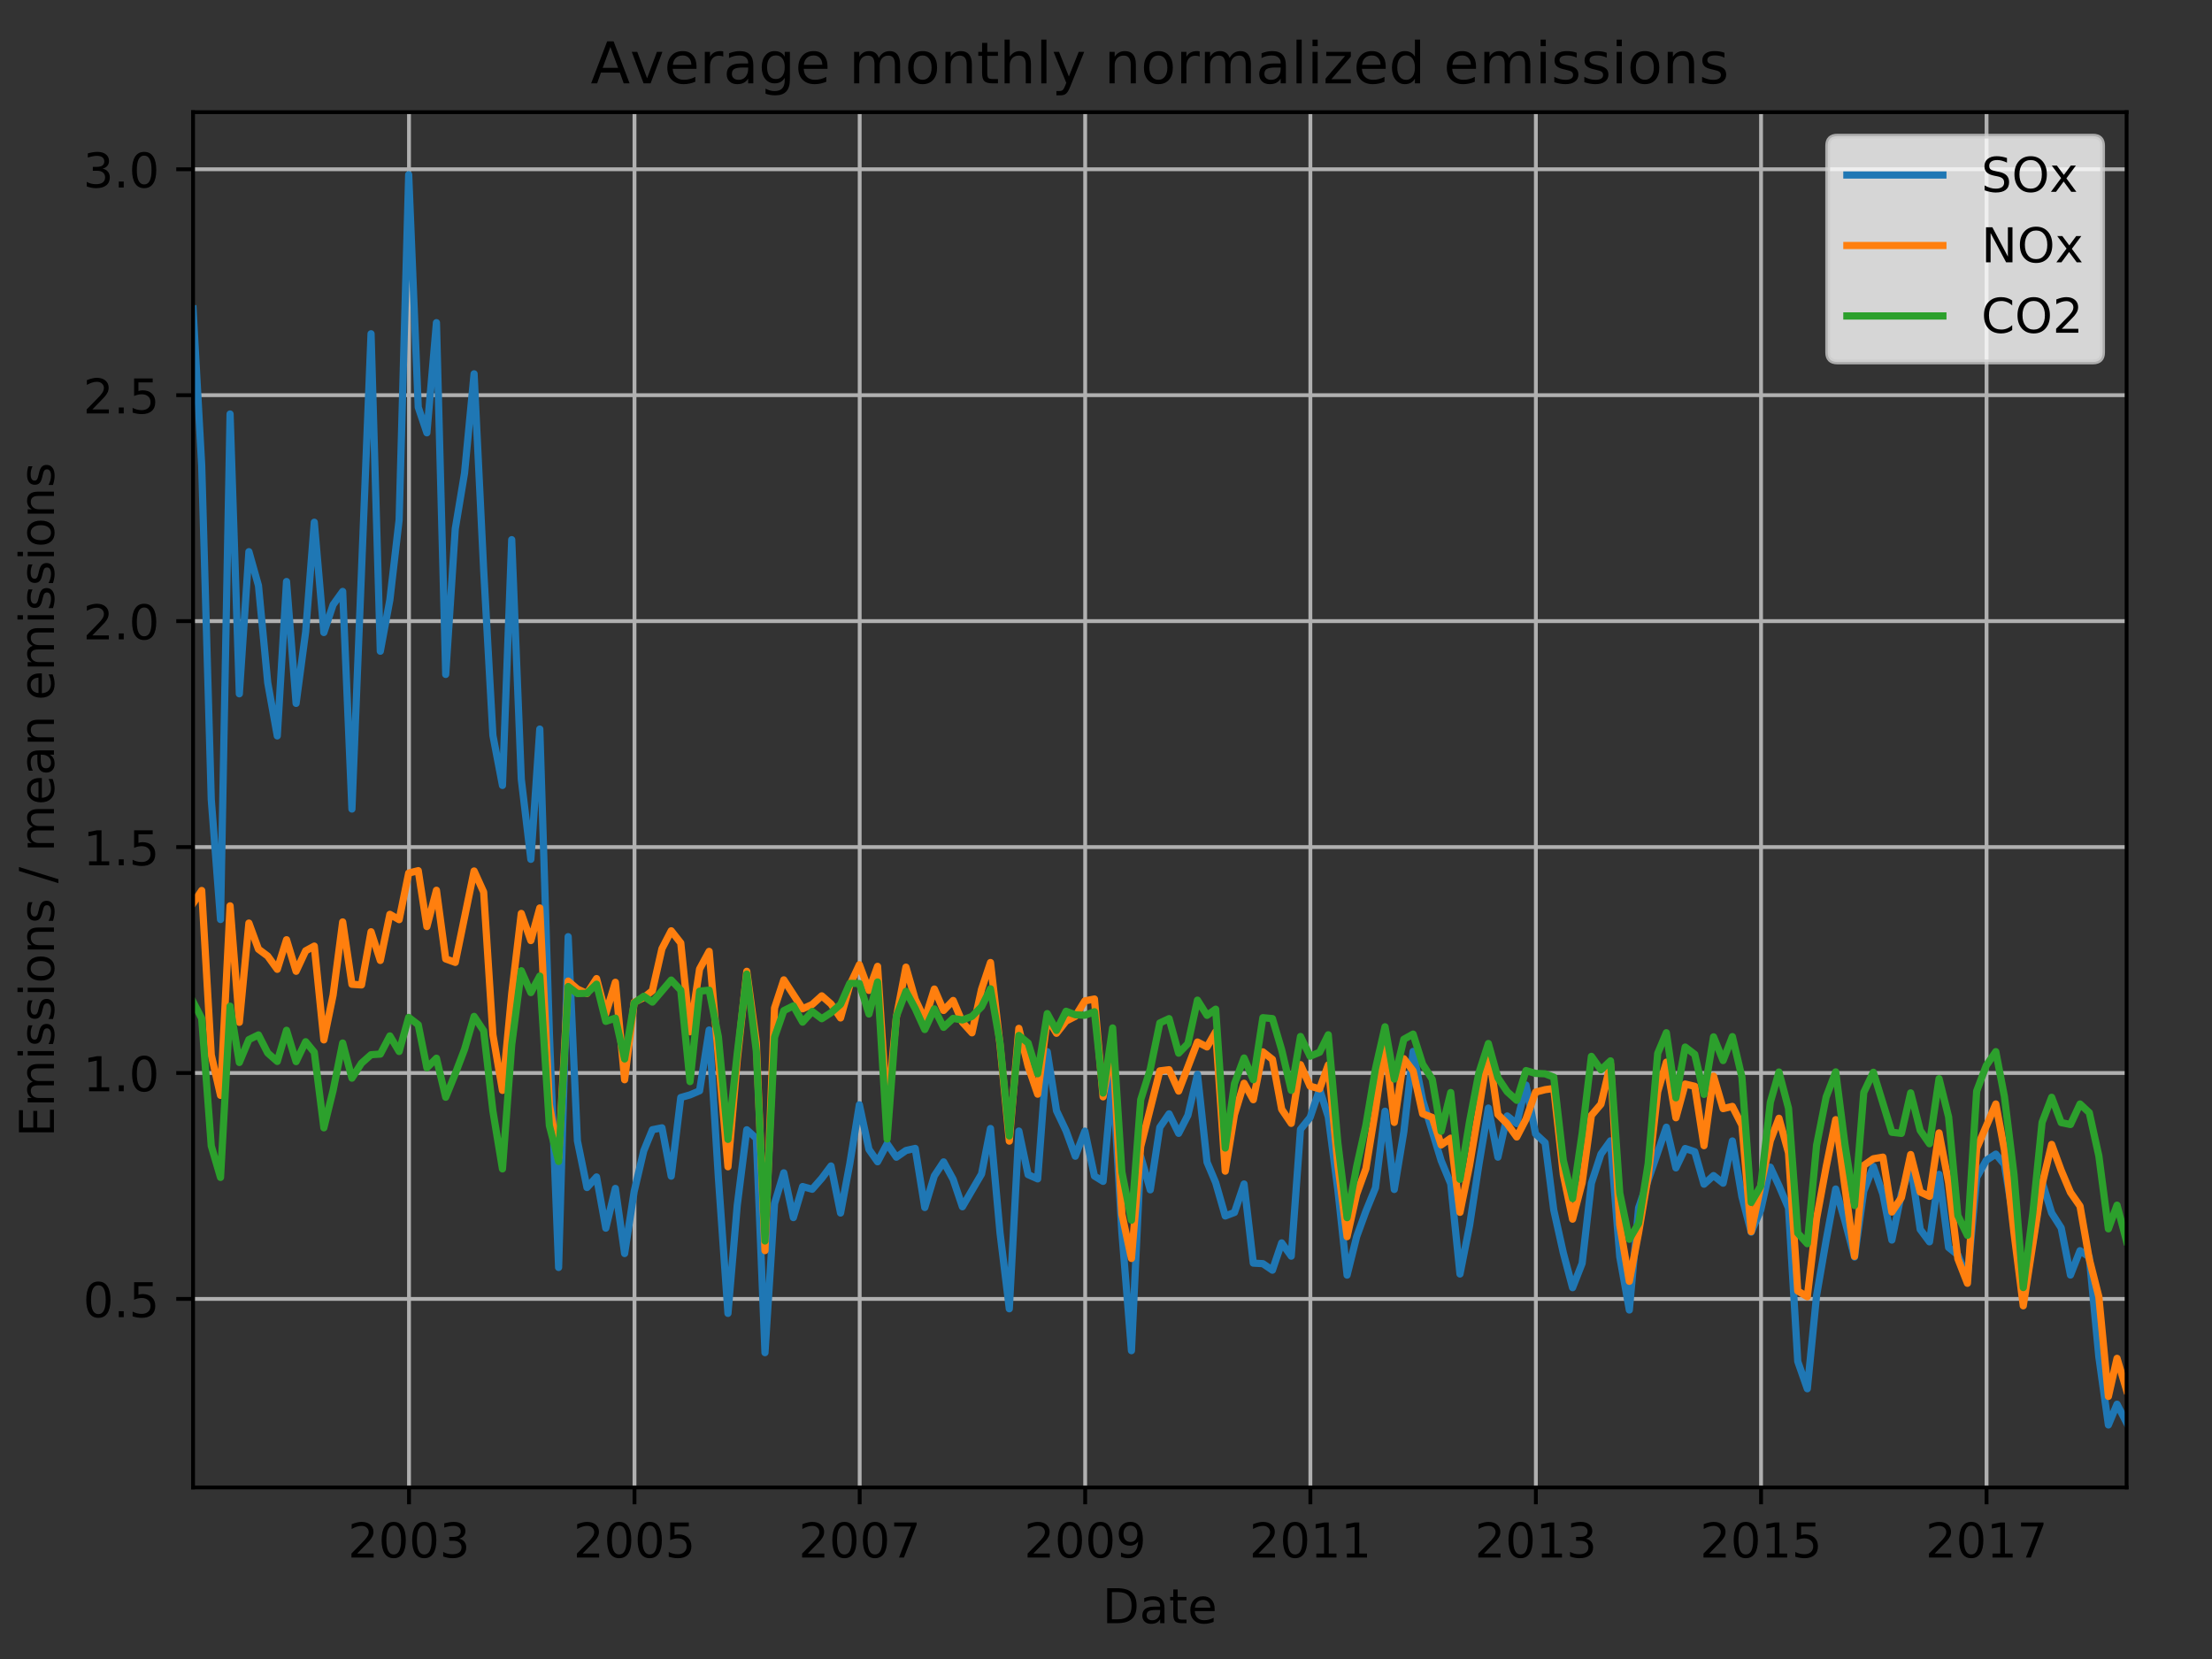 <?xml version="1.0" encoding="utf-8" standalone="no"?>
<!DOCTYPE svg PUBLIC "-//W3C//DTD SVG 1.1//EN"
  "http://www.w3.org/Graphics/SVG/1.1/DTD/svg11.dtd">
<!-- Created with matplotlib (http://matplotlib.org/) -->
<svg height="345.6pt" version="1.1" viewBox="0 0 460.8 345.6" width="460.8pt" xmlns="http://www.w3.org/2000/svg" xmlns:xlink="http://www.w3.org/1999/xlink">
 <rect x="0" y="0" width="460.8" height="345.6" fill="#333333" stroke="none"/>
 <defs>
  <style type="text/css">
*{stroke-linecap:butt;stroke-linejoin:round;}
  </style>
 </defs>
 <g id="figure_1">
  <g id="patch_1">
   <path d="M 0 345.6 
L 460.8 345.6 
L 460.8 0 
L 0 0 
z
" style="fill:none;"/>
  </g>
  <g id="axes_1">
   <g id="patch_2">
    <path d="M 40.218 309.863 
L 443.01 309.863 
L 443.01 23.365 
L 40.218 23.365 
z
" style="fill:none;"/>
   </g>
   <g id="matplotlib.axis_1">
    <g id="xtick_1">
     <g id="line2d_1">
      <path clip-path="url(#p3c0f7d4a35)" d="M 85.202 309.863 
L 85.202 23.365 
" style="fill:none;stroke:#b0b0b0;stroke-linecap:square;stroke-width:0.8;"/>
     </g>
     <g id="line2d_2">
      <defs>
       <path d="M 0 0 
L 0 3.5 
" id="m3dae057e02" style="stroke:#000000;stroke-width:0.8;"/>
      </defs>
      <g>
       <use style="stroke:#000000;stroke-width:0.8;" x="85.202" xlink:href="#m3dae057e02" y="309.863"/>
      </g>
     </g>
     <g id="text_1">
      <!-- 2003 -->
      <defs>
       <path d="M 19.188 8.297 
L 53.609 8.297 
L 53.609 0 
L 7.328 0 
L 7.328 8.297 
Q 12.938 14.109 22.625 23.891 
Q 32.328 33.688 34.812 36.531 
Q 39.547 41.844 41.422 45.531 
Q 43.312 49.219 43.312 52.781 
Q 43.312 58.594 39.234 62.25 
Q 35.156 65.922 28.609 65.922 
Q 23.969 65.922 18.812 64.312 
Q 13.672 62.703 7.812 59.422 
L 7.812 69.391 
Q 13.766 71.781 18.938 73 
Q 24.125 74.219 28.422 74.219 
Q 39.75 74.219 46.484 68.547 
Q 53.219 62.891 53.219 53.422 
Q 53.219 48.922 51.531 44.891 
Q 49.859 40.875 45.406 35.406 
Q 44.188 33.984 37.641 27.219 
Q 31.109 20.453 19.188 8.297 
z
" id="DejaVuSans-32"/>
       <path d="M 31.781 66.406 
Q 24.172 66.406 20.328 58.906 
Q 16.5 51.422 16.5 36.375 
Q 16.5 21.391 20.328 13.891 
Q 24.172 6.391 31.781 6.391 
Q 39.453 6.391 43.281 13.891 
Q 47.125 21.391 47.125 36.375 
Q 47.125 51.422 43.281 58.906 
Q 39.453 66.406 31.781 66.406 
z
M 31.781 74.219 
Q 44.047 74.219 50.516 64.516 
Q 56.984 54.828 56.984 36.375 
Q 56.984 17.969 50.516 8.266 
Q 44.047 -1.422 31.781 -1.422 
Q 19.531 -1.422 13.062 8.266 
Q 6.594 17.969 6.594 36.375 
Q 6.594 54.828 13.062 64.516 
Q 19.531 74.219 31.781 74.219 
z
" id="DejaVuSans-30"/>
       <path d="M 40.578 39.312 
Q 47.656 37.797 51.625 33 
Q 55.609 28.219 55.609 21.188 
Q 55.609 10.406 48.188 4.484 
Q 40.766 -1.422 27.094 -1.422 
Q 22.516 -1.422 17.656 -0.516 
Q 12.797 0.391 7.625 2.203 
L 7.625 11.719 
Q 11.719 9.328 16.594 8.109 
Q 21.484 6.891 26.812 6.891 
Q 36.078 6.891 40.938 10.547 
Q 45.797 14.203 45.797 21.188 
Q 45.797 27.641 41.281 31.266 
Q 36.766 34.906 28.719 34.906 
L 20.219 34.906 
L 20.219 43.016 
L 29.109 43.016 
Q 36.375 43.016 40.234 45.922 
Q 44.094 48.828 44.094 54.297 
Q 44.094 59.906 40.109 62.906 
Q 36.141 65.922 28.719 65.922 
Q 24.656 65.922 20.016 65.031 
Q 15.375 64.156 9.812 62.312 
L 9.812 71.094 
Q 15.438 72.656 20.344 73.438 
Q 25.25 74.219 29.594 74.219 
Q 40.828 74.219 47.359 69.109 
Q 53.906 64.016 53.906 55.328 
Q 53.906 49.266 50.438 45.094 
Q 46.969 40.922 40.578 39.312 
z
" id="DejaVuSans-33"/>
      </defs>
      <g transform="translate(72.477 324.462)scale(0.1 -0.1)">
       <use xlink:href="#DejaVuSans-32"/>
       <use x="63.623" xlink:href="#DejaVuSans-30"/>
       <use x="127.246" xlink:href="#DejaVuSans-30"/>
       <use x="190.869" xlink:href="#DejaVuSans-33"/>
      </g>
     </g>
    </g>
    <g id="xtick_2">
     <g id="line2d_3">
      <path clip-path="url(#p3c0f7d4a35)" d="M 132.177 309.863 
L 132.177 23.365 
" style="fill:none;stroke:#b0b0b0;stroke-linecap:square;stroke-width:0.8;"/>
     </g>
     <g id="line2d_4">
      <g>
       <use style="stroke:#000000;stroke-width:0.8;" x="132.177" xlink:href="#m3dae057e02" y="309.863"/>
      </g>
     </g>
     <g id="text_2">
      <!-- 2005 -->
      <defs>
       <path d="M 10.797 72.906 
L 49.516 72.906 
L 49.516 64.594 
L 19.828 64.594 
L 19.828 46.734 
Q 21.969 47.469 24.109 47.828 
Q 26.266 48.188 28.422 48.188 
Q 40.625 48.188 47.75 41.5 
Q 54.891 34.812 54.891 23.391 
Q 54.891 11.625 47.562 5.094 
Q 40.234 -1.422 26.906 -1.422 
Q 22.312 -1.422 17.547 -0.641 
Q 12.797 0.141 7.719 1.703 
L 7.719 11.625 
Q 12.109 9.234 16.797 8.062 
Q 21.484 6.891 26.703 6.891 
Q 35.156 6.891 40.078 11.328 
Q 45.016 15.766 45.016 23.391 
Q 45.016 31 40.078 35.438 
Q 35.156 39.891 26.703 39.891 
Q 22.75 39.891 18.812 39.016 
Q 14.891 38.141 10.797 36.281 
z
" id="DejaVuSans-35"/>
      </defs>
      <g transform="translate(119.452 324.462)scale(0.1 -0.1)">
       <use xlink:href="#DejaVuSans-32"/>
       <use x="63.623" xlink:href="#DejaVuSans-30"/>
       <use x="127.246" xlink:href="#DejaVuSans-30"/>
       <use x="190.869" xlink:href="#DejaVuSans-35"/>
      </g>
     </g>
    </g>
    <g id="xtick_3">
     <g id="line2d_5">
      <path clip-path="url(#p3c0f7d4a35)" d="M 179.088 309.863 
L 179.088 23.365 
" style="fill:none;stroke:#b0b0b0;stroke-linecap:square;stroke-width:0.8;"/>
     </g>
     <g id="line2d_6">
      <g>
       <use style="stroke:#000000;stroke-width:0.8;" x="179.088" xlink:href="#m3dae057e02" y="309.863"/>
      </g>
     </g>
     <g id="text_3">
      <!-- 2007 -->
      <defs>
       <path d="M 8.203 72.906 
L 55.078 72.906 
L 55.078 68.703 
L 28.609 0 
L 18.312 0 
L 43.219 64.594 
L 8.203 64.594 
z
" id="DejaVuSans-37"/>
      </defs>
      <g transform="translate(166.363 324.462)scale(0.1 -0.1)">
       <use xlink:href="#DejaVuSans-32"/>
       <use x="63.623" xlink:href="#DejaVuSans-30"/>
       <use x="127.246" xlink:href="#DejaVuSans-30"/>
       <use x="190.869" xlink:href="#DejaVuSans-37"/>
      </g>
     </g>
    </g>
    <g id="xtick_4">
     <g id="line2d_7">
      <path clip-path="url(#p3c0f7d4a35)" d="M 226.063 309.863 
L 226.063 23.365 
" style="fill:none;stroke:#b0b0b0;stroke-linecap:square;stroke-width:0.8;"/>
     </g>
     <g id="line2d_8">
      <g>
       <use style="stroke:#000000;stroke-width:0.8;" x="226.063" xlink:href="#m3dae057e02" y="309.863"/>
      </g>
     </g>
     <g id="text_4">
      <!-- 2009 -->
      <defs>
       <path d="M 10.984 1.516 
L 10.984 10.5 
Q 14.703 8.734 18.5 7.812 
Q 22.312 6.891 25.984 6.891 
Q 35.75 6.891 40.891 13.453 
Q 46.047 20.016 46.781 33.406 
Q 43.953 29.203 39.594 26.953 
Q 35.25 24.703 29.984 24.703 
Q 19.047 24.703 12.672 31.312 
Q 6.297 37.938 6.297 49.422 
Q 6.297 60.641 12.938 67.422 
Q 19.578 74.219 30.609 74.219 
Q 43.266 74.219 49.922 64.516 
Q 56.594 54.828 56.594 36.375 
Q 56.594 19.141 48.406 8.859 
Q 40.234 -1.422 26.422 -1.422 
Q 22.703 -1.422 18.891 -0.688 
Q 15.094 0.047 10.984 1.516 
z
M 30.609 32.422 
Q 37.25 32.422 41.125 36.953 
Q 45.016 41.5 45.016 49.422 
Q 45.016 57.281 41.125 61.844 
Q 37.25 66.406 30.609 66.406 
Q 23.969 66.406 20.094 61.844 
Q 16.219 57.281 16.219 49.422 
Q 16.219 41.5 20.094 36.953 
Q 23.969 32.422 30.609 32.422 
z
" id="DejaVuSans-39"/>
      </defs>
      <g transform="translate(213.338 324.462)scale(0.1 -0.1)">
       <use xlink:href="#DejaVuSans-32"/>
       <use x="63.623" xlink:href="#DejaVuSans-30"/>
       <use x="127.246" xlink:href="#DejaVuSans-30"/>
       <use x="190.869" xlink:href="#DejaVuSans-39"/>
      </g>
     </g>
    </g>
    <g id="xtick_5">
     <g id="line2d_9">
      <path clip-path="url(#p3c0f7d4a35)" d="M 272.974 309.863 
L 272.974 23.365 
" style="fill:none;stroke:#b0b0b0;stroke-linecap:square;stroke-width:0.8;"/>
     </g>
     <g id="line2d_10">
      <g>
       <use style="stroke:#000000;stroke-width:0.8;" x="272.974" xlink:href="#m3dae057e02" y="309.863"/>
      </g>
     </g>
     <g id="text_5">
      <!-- 2011 -->
      <defs>
       <path d="M 12.406 8.297 
L 28.516 8.297 
L 28.516 63.922 
L 10.984 60.406 
L 10.984 69.391 
L 28.422 72.906 
L 38.281 72.906 
L 38.281 8.297 
L 54.391 8.297 
L 54.391 0 
L 12.406 0 
z
" id="DejaVuSans-31"/>
      </defs>
      <g transform="translate(260.249 324.462)scale(0.1 -0.1)">
       <use xlink:href="#DejaVuSans-32"/>
       <use x="63.623" xlink:href="#DejaVuSans-30"/>
       <use x="127.246" xlink:href="#DejaVuSans-31"/>
       <use x="190.869" xlink:href="#DejaVuSans-31"/>
      </g>
     </g>
    </g>
    <g id="xtick_6">
     <g id="line2d_11">
      <path clip-path="url(#p3c0f7d4a35)" d="M 319.949 309.863 
L 319.949 23.365 
" style="fill:none;stroke:#b0b0b0;stroke-linecap:square;stroke-width:0.8;"/>
     </g>
     <g id="line2d_12">
      <g>
       <use style="stroke:#000000;stroke-width:0.8;" x="319.949" xlink:href="#m3dae057e02" y="309.863"/>
      </g>
     </g>
     <g id="text_6">
      <!-- 2013 -->
      <g transform="translate(307.224 324.462)scale(0.1 -0.1)">
       <use xlink:href="#DejaVuSans-32"/>
       <use x="63.623" xlink:href="#DejaVuSans-30"/>
       <use x="127.246" xlink:href="#DejaVuSans-31"/>
       <use x="190.869" xlink:href="#DejaVuSans-33"/>
      </g>
     </g>
    </g>
    <g id="xtick_7">
     <g id="line2d_13">
      <path clip-path="url(#p3c0f7d4a35)" d="M 366.86 309.863 
L 366.86 23.365 
" style="fill:none;stroke:#b0b0b0;stroke-linecap:square;stroke-width:0.8;"/>
     </g>
     <g id="line2d_14">
      <g>
       <use style="stroke:#000000;stroke-width:0.8;" x="366.86" xlink:href="#m3dae057e02" y="309.863"/>
      </g>
     </g>
     <g id="text_7">
      <!-- 2015 -->
      <g transform="translate(354.135 324.462)scale(0.1 -0.1)">
       <use xlink:href="#DejaVuSans-32"/>
       <use x="63.623" xlink:href="#DejaVuSans-30"/>
       <use x="127.246" xlink:href="#DejaVuSans-31"/>
       <use x="190.869" xlink:href="#DejaVuSans-35"/>
      </g>
     </g>
    </g>
    <g id="xtick_8">
     <g id="line2d_15">
      <path clip-path="url(#p3c0f7d4a35)" d="M 413.835 309.863 
L 413.835 23.365 
" style="fill:none;stroke:#b0b0b0;stroke-linecap:square;stroke-width:0.8;"/>
     </g>
     <g id="line2d_16">
      <g>
       <use style="stroke:#000000;stroke-width:0.8;" x="413.835" xlink:href="#m3dae057e02" y="309.863"/>
      </g>
     </g>
     <g id="text_8">
      <!-- 2017 -->
      <g transform="translate(401.11 324.462)scale(0.1 -0.1)">
       <use xlink:href="#DejaVuSans-32"/>
       <use x="63.623" xlink:href="#DejaVuSans-30"/>
       <use x="127.246" xlink:href="#DejaVuSans-31"/>
       <use x="190.869" xlink:href="#DejaVuSans-37"/>
      </g>
     </g>
    </g>
    <g id="text_9">
     <!-- Date -->
     <defs>
      <path d="M 19.672 64.797 
L 19.672 8.109 
L 31.594 8.109 
Q 46.688 8.109 53.688 14.938 
Q 60.688 21.781 60.688 36.531 
Q 60.688 51.172 53.688 57.984 
Q 46.688 64.797 31.594 64.797 
z
M 9.812 72.906 
L 30.078 72.906 
Q 51.266 72.906 61.172 64.094 
Q 71.094 55.281 71.094 36.531 
Q 71.094 17.672 61.125 8.828 
Q 51.172 0 30.078 0 
L 9.812 0 
z
" id="DejaVuSans-44"/>
      <path d="M 34.281 27.484 
Q 23.391 27.484 19.188 25 
Q 14.984 22.516 14.984 16.5 
Q 14.984 11.719 18.141 8.906 
Q 21.297 6.109 26.703 6.109 
Q 34.188 6.109 38.703 11.406 
Q 43.219 16.703 43.219 25.484 
L 43.219 27.484 
z
M 52.203 31.203 
L 52.203 0 
L 43.219 0 
L 43.219 8.297 
Q 40.141 3.328 35.547 0.953 
Q 30.953 -1.422 24.312 -1.422 
Q 15.922 -1.422 10.953 3.297 
Q 6 8.016 6 15.922 
Q 6 25.141 12.172 29.828 
Q 18.359 34.516 30.609 34.516 
L 43.219 34.516 
L 43.219 35.406 
Q 43.219 41.609 39.141 45 
Q 35.062 48.391 27.688 48.391 
Q 23 48.391 18.547 47.266 
Q 14.109 46.141 10.016 43.891 
L 10.016 52.203 
Q 14.938 54.109 19.578 55.047 
Q 24.219 56 28.609 56 
Q 40.484 56 46.344 49.844 
Q 52.203 43.703 52.203 31.203 
z
" id="DejaVuSans-61"/>
      <path d="M 18.312 70.219 
L 18.312 54.688 
L 36.812 54.688 
L 36.812 47.703 
L 18.312 47.703 
L 18.312 18.016 
Q 18.312 11.328 20.141 9.422 
Q 21.969 7.516 27.594 7.516 
L 36.812 7.516 
L 36.812 0 
L 27.594 0 
Q 17.188 0 13.234 3.875 
Q 9.281 7.766 9.281 18.016 
L 9.281 47.703 
L 2.688 47.703 
L 2.688 54.688 
L 9.281 54.688 
L 9.281 70.219 
z
" id="DejaVuSans-74"/>
      <path d="M 56.203 29.594 
L 56.203 25.203 
L 14.891 25.203 
Q 15.484 15.922 20.484 11.062 
Q 25.484 6.203 34.422 6.203 
Q 39.594 6.203 44.453 7.469 
Q 49.312 8.734 54.109 11.281 
L 54.109 2.781 
Q 49.266 0.734 44.188 -0.344 
Q 39.109 -1.422 33.891 -1.422 
Q 20.797 -1.422 13.156 6.188 
Q 5.516 13.812 5.516 26.812 
Q 5.516 40.234 12.766 48.109 
Q 20.016 56 32.328 56 
Q 43.359 56 49.781 48.891 
Q 56.203 41.797 56.203 29.594 
z
M 47.219 32.234 
Q 47.125 39.594 43.094 43.984 
Q 39.062 48.391 32.422 48.391 
Q 24.906 48.391 20.391 44.141 
Q 15.875 39.891 15.188 32.172 
z
" id="DejaVuSans-65"/>
     </defs>
     <g transform="translate(229.663 338.14)scale(0.1 -0.1)">
      <use xlink:href="#DejaVuSans-44"/>
      <use x="77.002" xlink:href="#DejaVuSans-61"/>
      <use x="138.281" xlink:href="#DejaVuSans-74"/>
      <use x="177.49" xlink:href="#DejaVuSans-65"/>
     </g>
    </g>
   </g>
   <g id="matplotlib.axis_2">
    <g id="ytick_1">
     <g id="line2d_17">
      <path clip-path="url(#p3c0f7d4a35)" d="M 40.218 270.591 
L 443.01 270.591 
" style="fill:none;stroke:#b0b0b0;stroke-linecap:square;stroke-width:0.8;"/>
     </g>
     <g id="line2d_18">
      <defs>
       <path d="M 0 0 
L -3.5 0 
" id="m328aa07894" style="stroke:#000000;stroke-width:0.8;"/>
      </defs>
      <g>
       <use style="stroke:#000000;stroke-width:0.8;" x="40.218" xlink:href="#m328aa07894" y="270.591"/>
      </g>
     </g>
     <g id="text_10">
      <!-- 0.5 -->
      <defs>
       <path d="M 10.688 12.406 
L 21 12.406 
L 21 0 
L 10.688 0 
z
" id="DejaVuSans-2e"/>
      </defs>
      <g transform="translate(17.315 274.39)scale(0.1 -0.1)">
       <use xlink:href="#DejaVuSans-30"/>
       <use x="63.623" xlink:href="#DejaVuSans-2e"/>
       <use x="95.41" xlink:href="#DejaVuSans-35"/>
      </g>
     </g>
    </g>
    <g id="ytick_2">
     <g id="line2d_19">
      <path clip-path="url(#p3c0f7d4a35)" d="M 40.218 223.524 
L 443.01 223.524 
" style="fill:none;stroke:#b0b0b0;stroke-linecap:square;stroke-width:0.8;"/>
     </g>
     <g id="line2d_20">
      <g>
       <use style="stroke:#000000;stroke-width:0.8;" x="40.218" xlink:href="#m328aa07894" y="223.524"/>
      </g>
     </g>
     <g id="text_11">
      <!-- 1.0 -->
      <g transform="translate(17.315 227.324)scale(0.1 -0.1)">
       <use xlink:href="#DejaVuSans-31"/>
       <use x="63.623" xlink:href="#DejaVuSans-2e"/>
       <use x="95.41" xlink:href="#DejaVuSans-30"/>
      </g>
     </g>
    </g>
    <g id="ytick_3">
     <g id="line2d_21">
      <path clip-path="url(#p3c0f7d4a35)" d="M 40.218 176.458 
L 443.01 176.458 
" style="fill:none;stroke:#b0b0b0;stroke-linecap:square;stroke-width:0.8;"/>
     </g>
     <g id="line2d_22">
      <g>
       <use style="stroke:#000000;stroke-width:0.8;" x="40.218" xlink:href="#m328aa07894" y="176.458"/>
      </g>
     </g>
     <g id="text_12">
      <!-- 1.5 -->
      <g transform="translate(17.315 180.258)scale(0.1 -0.1)">
       <use xlink:href="#DejaVuSans-31"/>
       <use x="63.623" xlink:href="#DejaVuSans-2e"/>
       <use x="95.41" xlink:href="#DejaVuSans-35"/>
      </g>
     </g>
    </g>
    <g id="ytick_4">
     <g id="line2d_23">
      <path clip-path="url(#p3c0f7d4a35)" d="M 40.218 129.392 
L 443.01 129.392 
" style="fill:none;stroke:#b0b0b0;stroke-linecap:square;stroke-width:0.8;"/>
     </g>
     <g id="line2d_24">
      <g>
       <use style="stroke:#000000;stroke-width:0.8;" x="40.218" xlink:href="#m328aa07894" y="129.392"/>
      </g>
     </g>
     <g id="text_13">
      <!-- 2.0 -->
      <g transform="translate(17.315 133.192)scale(0.1 -0.1)">
       <use xlink:href="#DejaVuSans-32"/>
       <use x="63.623" xlink:href="#DejaVuSans-2e"/>
       <use x="95.41" xlink:href="#DejaVuSans-30"/>
      </g>
     </g>
    </g>
    <g id="ytick_5">
     <g id="line2d_25">
      <path clip-path="url(#p3c0f7d4a35)" d="M 40.218 82.326 
L 443.01 82.326 
" style="fill:none;stroke:#b0b0b0;stroke-linecap:square;stroke-width:0.8;"/>
     </g>
     <g id="line2d_26">
      <g>
       <use style="stroke:#000000;stroke-width:0.8;" x="40.218" xlink:href="#m328aa07894" y="82.326"/>
      </g>
     </g>
     <g id="text_14">
      <!-- 2.5 -->
      <g transform="translate(17.315 86.126)scale(0.1 -0.1)">
       <use xlink:href="#DejaVuSans-32"/>
       <use x="63.623" xlink:href="#DejaVuSans-2e"/>
       <use x="95.41" xlink:href="#DejaVuSans-35"/>
      </g>
     </g>
    </g>
    <g id="ytick_6">
     <g id="line2d_27">
      <path clip-path="url(#p3c0f7d4a35)" d="M 40.218 35.26 
L 443.01 35.26 
" style="fill:none;stroke:#b0b0b0;stroke-linecap:square;stroke-width:0.8;"/>
     </g>
     <g id="line2d_28">
      <g>
       <use style="stroke:#000000;stroke-width:0.8;" x="40.218" xlink:href="#m328aa07894" y="35.26"/>
      </g>
     </g>
     <g id="text_15">
      <!-- 3.0 -->
      <g transform="translate(17.315 39.059)scale(0.1 -0.1)">
       <use xlink:href="#DejaVuSans-33"/>
       <use x="63.623" xlink:href="#DejaVuSans-2e"/>
       <use x="95.41" xlink:href="#DejaVuSans-30"/>
      </g>
     </g>
    </g>
    <g id="text_16">
     <!-- Emissions / mean emissions -->
     <defs>
      <path d="M 9.812 72.906 
L 55.906 72.906 
L 55.906 64.594 
L 19.672 64.594 
L 19.672 43.016 
L 54.391 43.016 
L 54.391 34.719 
L 19.672 34.719 
L 19.672 8.297 
L 56.781 8.297 
L 56.781 0 
L 9.812 0 
z
" id="DejaVuSans-45"/>
      <path d="M 52 44.188 
Q 55.375 50.25 60.062 53.125 
Q 64.75 56 71.094 56 
Q 79.641 56 84.281 50.016 
Q 88.922 44.047 88.922 33.016 
L 88.922 0 
L 79.891 0 
L 79.891 32.719 
Q 79.891 40.578 77.094 44.375 
Q 74.312 48.188 68.609 48.188 
Q 61.625 48.188 57.562 43.547 
Q 53.516 38.922 53.516 30.906 
L 53.516 0 
L 44.484 0 
L 44.484 32.719 
Q 44.484 40.625 41.703 44.406 
Q 38.922 48.188 33.109 48.188 
Q 26.219 48.188 22.156 43.531 
Q 18.109 38.875 18.109 30.906 
L 18.109 0 
L 9.078 0 
L 9.078 54.688 
L 18.109 54.688 
L 18.109 46.188 
Q 21.188 51.219 25.484 53.609 
Q 29.781 56 35.688 56 
Q 41.656 56 45.828 52.969 
Q 50 49.953 52 44.188 
z
" id="DejaVuSans-6d"/>
      <path d="M 9.422 54.688 
L 18.406 54.688 
L 18.406 0 
L 9.422 0 
z
M 9.422 75.984 
L 18.406 75.984 
L 18.406 64.594 
L 9.422 64.594 
z
" id="DejaVuSans-69"/>
      <path d="M 44.281 53.078 
L 44.281 44.578 
Q 40.484 46.531 36.375 47.5 
Q 32.281 48.484 27.875 48.484 
Q 21.188 48.484 17.844 46.438 
Q 14.5 44.391 14.5 40.281 
Q 14.5 37.156 16.891 35.375 
Q 19.281 33.594 26.516 31.984 
L 29.594 31.297 
Q 39.156 29.25 43.188 25.516 
Q 47.219 21.781 47.219 15.094 
Q 47.219 7.469 41.188 3.016 
Q 35.156 -1.422 24.609 -1.422 
Q 20.219 -1.422 15.453 -0.562 
Q 10.688 0.297 5.422 2 
L 5.422 11.281 
Q 10.406 8.688 15.234 7.391 
Q 20.062 6.109 24.812 6.109 
Q 31.156 6.109 34.562 8.281 
Q 37.984 10.453 37.984 14.406 
Q 37.984 18.062 35.516 20.016 
Q 33.062 21.969 24.703 23.781 
L 21.578 24.516 
Q 13.234 26.266 9.516 29.906 
Q 5.812 33.547 5.812 39.891 
Q 5.812 47.609 11.281 51.797 
Q 16.75 56 26.812 56 
Q 31.781 56 36.172 55.266 
Q 40.578 54.547 44.281 53.078 
z
" id="DejaVuSans-73"/>
      <path d="M 30.609 48.391 
Q 23.391 48.391 19.188 42.75 
Q 14.984 37.109 14.984 27.297 
Q 14.984 17.484 19.156 11.844 
Q 23.344 6.203 30.609 6.203 
Q 37.797 6.203 41.984 11.859 
Q 46.188 17.531 46.188 27.297 
Q 46.188 37.016 41.984 42.703 
Q 37.797 48.391 30.609 48.391 
z
M 30.609 56 
Q 42.328 56 49.016 48.375 
Q 55.719 40.766 55.719 27.297 
Q 55.719 13.875 49.016 6.219 
Q 42.328 -1.422 30.609 -1.422 
Q 18.844 -1.422 12.172 6.219 
Q 5.516 13.875 5.516 27.297 
Q 5.516 40.766 12.172 48.375 
Q 18.844 56 30.609 56 
z
" id="DejaVuSans-6f"/>
      <path d="M 54.891 33.016 
L 54.891 0 
L 45.906 0 
L 45.906 32.719 
Q 45.906 40.484 42.875 44.328 
Q 39.844 48.188 33.797 48.188 
Q 26.516 48.188 22.312 43.547 
Q 18.109 38.922 18.109 30.906 
L 18.109 0 
L 9.078 0 
L 9.078 54.688 
L 18.109 54.688 
L 18.109 46.188 
Q 21.344 51.125 25.703 53.562 
Q 30.078 56 35.797 56 
Q 45.219 56 50.047 50.172 
Q 54.891 44.344 54.891 33.016 
z
" id="DejaVuSans-6e"/>
      <path id="DejaVuSans-20"/>
      <path d="M 25.391 72.906 
L 33.688 72.906 
L 8.297 -9.281 
L 0 -9.281 
z
" id="DejaVuSans-2f"/>
     </defs>
     <g transform="translate(11.236 236.863)rotate(-90)scale(0.1 -0.1)">
      <use xlink:href="#DejaVuSans-45"/>
      <use x="63.184" xlink:href="#DejaVuSans-6d"/>
      <use x="160.596" xlink:href="#DejaVuSans-69"/>
      <use x="188.379" xlink:href="#DejaVuSans-73"/>
      <use x="240.479" xlink:href="#DejaVuSans-73"/>
      <use x="292.578" xlink:href="#DejaVuSans-69"/>
      <use x="320.361" xlink:href="#DejaVuSans-6f"/>
      <use x="381.543" xlink:href="#DejaVuSans-6e"/>
      <use x="444.922" xlink:href="#DejaVuSans-73"/>
      <use x="497.021" xlink:href="#DejaVuSans-20"/>
      <use x="528.809" xlink:href="#DejaVuSans-2f"/>
      <use x="562.5" xlink:href="#DejaVuSans-20"/>
      <use x="594.287" xlink:href="#DejaVuSans-6d"/>
      <use x="691.699" xlink:href="#DejaVuSans-65"/>
      <use x="753.223" xlink:href="#DejaVuSans-61"/>
      <use x="814.502" xlink:href="#DejaVuSans-6e"/>
      <use x="877.881" xlink:href="#DejaVuSans-20"/>
      <use x="909.668" xlink:href="#DejaVuSans-65"/>
      <use x="971.191" xlink:href="#DejaVuSans-6d"/>
      <use x="1068.604" xlink:href="#DejaVuSans-69"/>
      <use x="1096.387" xlink:href="#DejaVuSans-73"/>
      <use x="1148.486" xlink:href="#DejaVuSans-73"/>
      <use x="1200.586" xlink:href="#DejaVuSans-69"/>
      <use x="1228.369" xlink:href="#DejaVuSans-6f"/>
      <use x="1289.551" xlink:href="#DejaVuSans-6e"/>
      <use x="1352.93" xlink:href="#DejaVuSans-73"/>
     </g>
    </g>
   </g>
   <g id="line2d_29">
    <path clip-path="url(#p3c0f7d4a35)" d="M 40.218 64.337 
L 42.018 96.934 
L 44.01 166.554 
L 45.938 191.551 
L 47.93 86.24 
L 49.858 144.531 
L 51.85 114.926 
L 53.842 121.984 
L 55.77 142.2 
L 57.762 153.304 
L 59.69 121.143 
L 61.682 146.528 
L 63.674 131.61 
L 65.473 108.791 
L 67.465 131.766 
L 69.393 125.978 
L 71.385 123.207 
L 73.313 168.539 
L 77.297 69.531 
L 79.225 135.664 
L 81.217 124.961 
L 83.145 108.297 
L 85.137 36.388 
L 87.129 84.838 
L 88.929 90.164 
L 90.921 67.215 
L 92.849 140.497 
L 94.841 110.158 
L 96.769 98.584 
L 98.761 77.874 
L 100.753 118.663 
L 102.681 153.185 
L 104.673 163.619 
L 106.601 112.425 
L 108.593 162.301 
L 110.585 179.015 
L 112.448 151.879 
L 114.441 215.105 
L 116.368 264.034 
L 118.361 195.125 
L 120.288 237.665 
L 122.28 247.385 
L 124.273 245.18 
L 126.2 255.847 
L 128.193 247.569 
L 130.12 261.135 
L 132.113 248.186 
L 134.105 239.737 
L 135.904 235.346 
L 137.896 234.944 
L 139.824 245.015 
L 141.816 228.634 
L 143.744 228.083 
L 145.736 227.231 
L 147.728 214.572 
L 149.656 245.369 
L 151.648 273.599 
L 153.576 251.134 
L 155.568 235.35 
L 157.56 237.146 
L 159.359 281.783 
L 161.352 250.723 
L 163.279 244.317 
L 165.271 253.649 
L 167.199 247.178 
L 169.191 247.74 
L 171.184 245.469 
L 173.111 242.898 
L 175.103 252.695 
L 177.031 242.404 
L 179.023 230.134 
L 181.016 239.445 
L 182.815 242.017 
L 184.807 238.273 
L 186.735 241.064 
L 188.727 239.671 
L 190.655 239.235 
L 192.647 251.546 
L 194.639 244.952 
L 196.567 242.042 
L 198.559 245.681 
L 200.487 251.391 
L 204.471 244.57 
L 206.335 235.086 
L 208.327 256.852 
L 210.255 272.644 
L 212.247 235.618 
L 214.174 244.7 
L 216.167 245.583 
L 218.159 219.082 
L 220.087 231.374 
L 222.079 235.572 
L 224.007 240.858 
L 225.999 235.635 
L 227.991 244.991 
L 229.79 246.099 
L 231.782 224.202 
L 233.71 256.735 
L 235.702 281.37 
L 237.63 240.919 
L 239.622 247.865 
L 241.614 234.835 
L 243.542 232.036 
L 245.534 236.095 
L 247.462 232.337 
L 249.454 223.811 
L 251.446 242.094 
L 253.246 246.358 
L 255.238 253.309 
L 257.165 252.578 
L 259.158 246.648 
L 261.085 263.132 
L 263.078 263.244 
L 265.07 264.599 
L 266.997 258.917 
L 268.99 261.68 
L 270.917 235.269 
L 272.91 232.802 
L 274.902 226.933 
L 276.701 232.663 
L 278.693 247.816 
L 280.621 265.628 
L 282.613 257.625 
L 284.541 252.329 
L 286.533 247.452 
L 288.525 231.484 
L 290.453 247.786 
L 292.445 235.771 
L 294.373 219.033 
L 296.365 229.147 
L 300.221 241.785 
L 302.213 246.596 
L 304.141 265.396 
L 306.133 255.346 
L 308.061 242.749 
L 310.053 230.828 
L 312.045 241.055 
L 313.973 232.475 
L 315.965 234.071 
L 317.893 226.023 
L 319.885 236.206 
L 321.877 238.046 
L 323.676 252.051 
L 325.668 260.995 
L 327.596 268.247 
L 329.588 263.178 
L 331.516 246.482 
L 333.508 240.414 
L 335.5 237.653 
L 337.428 261.81 
L 339.42 272.897 
L 341.348 251.626 
L 347.132 234.819 
L 349.124 243.29 
L 351.052 239.254 
L 353.044 239.92 
L 354.972 246.69 
L 356.964 244.897 
L 358.956 246.48 
L 360.884 237.683 
L 362.876 249.286 
L 364.804 256.687 
L 366.796 252.066 
L 368.788 243.137 
L 370.587 246.998 
L 372.579 251.659 
L 374.507 283.61 
L 376.499 289.302 
L 378.427 269.88 
L 380.419 258.373 
L 382.411 247.693 
L 384.339 254.362 
L 386.331 261.856 
L 388.259 248.097 
L 390.251 242.992 
L 392.243 248.768 
L 394.107 258.326 
L 396.099 248.663 
L 398.027 242.719 
L 400.019 256.111 
L 401.947 258.697 
L 403.939 244.64 
L 405.931 259.871 
L 407.859 261.419 
L 409.851 266.286 
L 411.779 245.282 
L 413.771 241.722 
L 415.763 240.424 
L 417.562 242.579 
L 419.554 254.631 
L 421.482 268.247 
L 423.474 258.588 
L 425.402 246.148 
L 427.394 252.677 
L 429.386 255.804 
L 431.314 265.613 
L 433.306 260.542 
L 435.234 261.857 
L 437.226 282.655 
L 439.218 296.841 
L 441.018 292.523 
L 443.01 296.393 
L 443.01 296.393 
" style="fill:none;stroke:#1f77b4;stroke-linecap:square;stroke-width:1.5;"/>
   </g>
   <g id="line2d_30">
    <path clip-path="url(#p3c0f7d4a35)" d="M 40.218 188.213 
L 42.018 185.509 
L 44.01 219.763 
L 45.938 228.178 
L 47.93 188.7 
L 49.858 212.965 
L 51.85 192.292 
L 53.842 197.731 
L 55.77 199.169 
L 57.762 201.922 
L 59.69 195.764 
L 61.682 202.334 
L 63.674 198.072 
L 65.473 197.087 
L 67.465 216.63 
L 69.393 207.276 
L 71.385 192.055 
L 73.313 205.045 
L 75.305 205.18 
L 77.297 194.104 
L 79.225 200.076 
L 81.217 190.474 
L 83.145 191.583 
L 85.137 181.878 
L 87.129 181.373 
L 88.929 193.022 
L 90.921 185.458 
L 92.849 199.76 
L 94.841 200.482 
L 98.761 181.444 
L 100.753 185.833 
L 102.681 215.577 
L 104.673 227.146 
L 106.601 207.012 
L 108.593 190.287 
L 110.585 195.938 
L 112.448 189.147 
L 114.441 230.132 
L 116.368 241.173 
L 118.361 204.383 
L 120.288 206.046 
L 122.28 206.953 
L 124.273 203.86 
L 126.2 211.168 
L 128.193 204.626 
L 130.12 224.931 
L 132.113 208.795 
L 134.105 207.815 
L 135.904 206.378 
L 137.896 197.632 
L 139.824 193.906 
L 141.816 196.439 
L 143.744 214.943 
L 145.736 201.864 
L 147.728 198.19 
L 151.648 243.06 
L 153.576 220.854 
L 155.568 202.339 
L 157.56 217.179 
L 159.359 260.525 
L 161.352 209.985 
L 163.279 204.122 
L 167.199 210.154 
L 169.191 209.259 
L 171.184 207.454 
L 173.111 209.142 
L 175.103 212.056 
L 177.031 205.2 
L 179.023 200.964 
L 181.016 206.318 
L 182.815 201.306 
L 184.807 232.074 
L 186.735 211.844 
L 188.727 201.475 
L 190.655 208.184 
L 192.647 212.383 
L 194.639 206.037 
L 196.567 210.499 
L 198.559 208.416 
L 200.487 212.951 
L 202.479 215.156 
L 204.471 206.084 
L 206.335 200.509 
L 208.327 217.691 
L 210.255 237.718 
L 212.247 214.225 
L 214.174 222.118 
L 216.167 227.935 
L 218.159 212.132 
L 220.087 215.254 
L 222.079 212.716 
L 224.007 211.721 
L 225.999 208.505 
L 227.991 208.11 
L 229.79 228.491 
L 231.782 217.464 
L 233.71 252.916 
L 235.702 262.157 
L 237.63 238.839 
L 241.614 223.081 
L 243.542 222.842 
L 245.534 227.29 
L 249.454 217.073 
L 251.446 218.097 
L 253.246 214.942 
L 255.238 243.972 
L 257.165 232.195 
L 259.158 225.663 
L 261.085 229.09 
L 263.078 219.122 
L 265.07 220.692 
L 266.997 231.081 
L 268.99 234.018 
L 270.917 221.792 
L 272.91 226.27 
L 274.902 226.826 
L 276.701 221.84 
L 278.693 242.571 
L 280.621 257.624 
L 282.613 248.78 
L 284.541 243.454 
L 286.533 231.224 
L 288.525 217.305 
L 290.453 233.814 
L 292.445 220.549 
L 294.373 223.084 
L 296.365 232.026 
L 298.357 232.777 
L 300.221 238.51 
L 302.213 237.104 
L 304.141 252.552 
L 306.133 242.774 
L 308.061 231.309 
L 310.053 218.626 
L 312.045 232.176 
L 313.973 234.096 
L 315.965 236.857 
L 317.893 233.142 
L 319.885 227.51 
L 321.877 226.995 
L 323.676 226.742 
L 325.668 244.673 
L 327.596 253.97 
L 329.588 246.381 
L 331.516 232.354 
L 333.508 230.017 
L 335.5 221.636 
L 337.428 255.161 
L 339.42 266.92 
L 341.348 256.81 
L 343.34 245.07 
L 345.332 227.429 
L 347.132 221.271 
L 349.124 232.85 
L 351.052 225.828 
L 353.044 226.293 
L 354.972 238.659 
L 356.964 224.173 
L 358.956 230.948 
L 360.884 230.488 
L 362.876 234.388 
L 364.804 256.565 
L 368.788 237.628 
L 370.587 232.955 
L 372.579 240.148 
L 374.507 268.935 
L 376.499 270.133 
L 378.427 253.851 
L 380.419 243.103 
L 382.411 233.253 
L 386.331 261.714 
L 388.259 242.779 
L 390.251 241.39 
L 392.243 241.052 
L 394.107 252.485 
L 396.099 249.485 
L 398.027 240.511 
L 400.019 248.316 
L 401.947 249.221 
L 403.939 236.004 
L 405.931 246.41 
L 407.859 262.22 
L 409.851 267.33 
L 411.779 239.24 
L 415.763 229.981 
L 417.562 239.558 
L 419.554 256.85 
L 421.482 272.024 
L 425.402 246.738 
L 427.394 238.402 
L 429.386 243.829 
L 431.314 248.391 
L 433.306 251.257 
L 435.234 262.274 
L 437.226 270.13 
L 439.218 290.898 
L 441.018 282.969 
L 443.01 289.614 
L 443.01 289.614 
" style="fill:none;stroke:#ff7f0e;stroke-linecap:square;stroke-width:1.5;"/>
   </g>
   <g id="line2d_31">
    <path clip-path="url(#p3c0f7d4a35)" d="M 40.218 208.672 
L 42.018 212.145 
L 44.01 238.708 
L 45.938 245.279 
L 47.93 209.604 
L 49.858 221.333 
L 51.85 216.567 
L 53.842 215.588 
L 55.77 219.353 
L 57.762 221.112 
L 59.69 214.633 
L 61.682 221.152 
L 63.674 217.01 
L 65.473 219.205 
L 67.465 234.945 
L 69.393 227.136 
L 71.385 217.28 
L 73.313 224.598 
L 75.305 221.481 
L 77.297 219.715 
L 79.225 219.585 
L 81.217 215.799 
L 83.145 219.045 
L 85.137 211.942 
L 87.129 213.477 
L 88.929 222.446 
L 90.921 220.445 
L 92.849 228.574 
L 94.841 223.671 
L 96.769 218.614 
L 98.761 211.737 
L 100.753 214.729 
L 102.681 231.454 
L 104.673 243.506 
L 106.601 217.646 
L 108.593 202.224 
L 110.585 206.776 
L 112.448 203.329 
L 114.441 234.449 
L 116.368 241.951 
L 118.361 205.508 
L 120.288 206.984 
L 122.28 206.917 
L 124.273 205.02 
L 126.2 212.768 
L 128.193 212.094 
L 130.12 220.605 
L 132.113 208.95 
L 134.105 207.534 
L 135.904 208.758 
L 139.824 204.165 
L 141.816 206.284 
L 143.744 225.32 
L 145.736 206.479 
L 147.728 206.273 
L 149.656 216.02 
L 151.648 237.353 
L 153.576 219.492 
L 155.568 202.911 
L 157.56 219.033 
L 159.359 258.516 
L 161.352 216.077 
L 163.279 210.536 
L 165.271 209.54 
L 167.199 212.931 
L 169.191 210.712 
L 171.184 212.216 
L 173.111 210.966 
L 175.103 209.221 
L 177.031 204.854 
L 179.023 204.876 
L 181.016 211.236 
L 182.815 204.562 
L 184.807 237.275 
L 186.735 211.722 
L 188.727 206.511 
L 190.655 210.084 
L 192.647 214.467 
L 194.639 210.172 
L 196.567 214.015 
L 198.559 212.145 
L 200.487 212.48 
L 202.479 211.739 
L 204.471 209.726 
L 206.335 205.984 
L 208.327 217.286 
L 210.255 236.639 
L 212.247 215.705 
L 214.174 217.278 
L 216.167 223.681 
L 218.159 211.152 
L 220.087 214.664 
L 222.079 210.665 
L 224.007 211.398 
L 225.999 211.499 
L 227.991 210.757 
L 229.79 227.71 
L 231.782 214.14 
L 233.71 244.142 
L 235.702 254.19 
L 237.63 229.092 
L 239.622 222.745 
L 241.614 213.1 
L 243.542 212.202 
L 245.534 219.396 
L 247.462 217.411 
L 249.454 208.347 
L 251.446 211.513 
L 253.246 210.233 
L 255.238 239.155 
L 257.165 225.737 
L 259.158 220.397 
L 261.085 224.934 
L 263.078 212.005 
L 265.07 212.192 
L 266.997 218.701 
L 268.99 227.14 
L 270.917 215.917 
L 272.91 220.035 
L 274.902 219.202 
L 276.701 215.561 
L 278.693 238.026 
L 280.621 253.662 
L 282.613 243.038 
L 284.541 234.392 
L 286.533 222.661 
L 288.525 213.897 
L 290.453 224.794 
L 292.445 216.496 
L 294.373 215.423 
L 296.365 221.694 
L 298.357 224.834 
L 300.221 235.665 
L 302.213 227.595 
L 304.141 245.682 
L 306.133 233.647 
L 308.061 223.572 
L 310.053 217.385 
L 312.045 224.538 
L 313.973 227.414 
L 315.965 229.213 
L 317.893 223.021 
L 319.885 223.609 
L 321.877 223.691 
L 323.676 224.39 
L 325.668 241.732 
L 327.596 249.687 
L 329.588 236.128 
L 331.516 220.063 
L 333.508 222.863 
L 335.5 220.995 
L 337.428 248.536 
L 339.42 258.166 
L 341.348 254.868 
L 343.34 242.432 
L 345.332 219.434 
L 347.132 215.134 
L 349.124 228.7 
L 351.052 218.12 
L 353.044 219.64 
L 354.972 227.983 
L 356.964 215.994 
L 358.956 220.932 
L 360.884 215.949 
L 362.876 224.382 
L 364.804 250.495 
L 366.796 247.074 
L 368.788 229.633 
L 370.587 223.313 
L 372.579 230.88 
L 374.507 256.873 
L 376.499 259.083 
L 378.427 238.572 
L 380.419 228.538 
L 382.411 223.29 
L 384.339 238.395 
L 386.331 251.131 
L 388.259 227.571 
L 390.251 223.371 
L 394.107 235.869 
L 396.099 236.101 
L 398.027 227.667 
L 400.019 235.486 
L 401.947 238.261 
L 403.939 224.708 
L 405.931 232.684 
L 407.859 253.22 
L 409.851 257.35 
L 411.779 227.283 
L 413.771 221.989 
L 415.763 219.076 
L 417.562 228.461 
L 419.554 244.667 
L 421.482 268.221 
L 423.474 252.68 
L 425.402 233.822 
L 427.394 228.585 
L 429.386 233.861 
L 431.314 234.255 
L 433.306 229.983 
L 435.234 231.787 
L 437.226 240.788 
L 439.218 255.992 
L 441.018 251.058 
L 443.01 258.59 
L 443.01 258.59 
" style="fill:none;stroke:#2ca02c;stroke-linecap:square;stroke-width:1.5;"/>
   </g>
   <g id="patch_3">
    <path d="M 40.218 309.863 
L 40.218 23.365 
" style="fill:none;stroke:#000000;stroke-linecap:square;stroke-linejoin:miter;stroke-width:0.8;"/>
   </g>
   <g id="patch_4">
    <path d="M 443.01 309.863 
L 443.01 23.365 
" style="fill:none;stroke:#000000;stroke-linecap:square;stroke-linejoin:miter;stroke-width:0.8;"/>
   </g>
   <g id="patch_5">
    <path d="M 40.218 309.863 
L 443.01 309.863 
" style="fill:none;stroke:#000000;stroke-linecap:square;stroke-linejoin:miter;stroke-width:0.8;"/>
   </g>
   <g id="patch_6">
    <path d="M 40.218 23.365 
L 443.01 23.365 
" style="fill:none;stroke:#000000;stroke-linecap:square;stroke-linejoin:miter;stroke-width:0.8;"/>
   </g>
   <g id="text_17">
    <!-- Average monthly normalized emissions -->
    <defs>
     <path d="M 34.188 63.188 
L 20.797 26.906 
L 47.609 26.906 
z
M 28.609 72.906 
L 39.797 72.906 
L 67.578 0 
L 57.328 0 
L 50.688 18.703 
L 17.828 18.703 
L 11.188 0 
L 0.781 0 
z
" id="DejaVuSans-41"/>
     <path d="M 2.984 54.688 
L 12.5 54.688 
L 29.594 8.797 
L 46.688 54.688 
L 56.203 54.688 
L 35.688 0 
L 23.484 0 
z
" id="DejaVuSans-76"/>
     <path d="M 41.109 46.297 
Q 39.594 47.172 37.812 47.578 
Q 36.031 48 33.891 48 
Q 26.266 48 22.188 43.047 
Q 18.109 38.094 18.109 28.812 
L 18.109 0 
L 9.078 0 
L 9.078 54.688 
L 18.109 54.688 
L 18.109 46.188 
Q 20.953 51.172 25.484 53.578 
Q 30.031 56 36.531 56 
Q 37.453 56 38.578 55.875 
Q 39.703 55.766 41.062 55.516 
z
" id="DejaVuSans-72"/>
     <path d="M 45.406 27.984 
Q 45.406 37.75 41.375 43.109 
Q 37.359 48.484 30.078 48.484 
Q 22.859 48.484 18.828 43.109 
Q 14.797 37.75 14.797 27.984 
Q 14.797 18.266 18.828 12.891 
Q 22.859 7.516 30.078 7.516 
Q 37.359 7.516 41.375 12.891 
Q 45.406 18.266 45.406 27.984 
z
M 54.391 6.781 
Q 54.391 -7.172 48.188 -13.984 
Q 42 -20.797 29.203 -20.797 
Q 24.469 -20.797 20.266 -20.094 
Q 16.062 -19.391 12.109 -17.922 
L 12.109 -9.188 
Q 16.062 -11.328 19.922 -12.344 
Q 23.781 -13.375 27.781 -13.375 
Q 36.625 -13.375 41.016 -8.766 
Q 45.406 -4.156 45.406 5.172 
L 45.406 9.625 
Q 42.625 4.781 38.281 2.391 
Q 33.938 0 27.875 0 
Q 17.828 0 11.672 7.656 
Q 5.516 15.328 5.516 27.984 
Q 5.516 40.672 11.672 48.328 
Q 17.828 56 27.875 56 
Q 33.938 56 38.281 53.609 
Q 42.625 51.219 45.406 46.391 
L 45.406 54.688 
L 54.391 54.688 
z
" id="DejaVuSans-67"/>
     <path d="M 54.891 33.016 
L 54.891 0 
L 45.906 0 
L 45.906 32.719 
Q 45.906 40.484 42.875 44.328 
Q 39.844 48.188 33.797 48.188 
Q 26.516 48.188 22.312 43.547 
Q 18.109 38.922 18.109 30.906 
L 18.109 0 
L 9.078 0 
L 9.078 75.984 
L 18.109 75.984 
L 18.109 46.188 
Q 21.344 51.125 25.703 53.562 
Q 30.078 56 35.797 56 
Q 45.219 56 50.047 50.172 
Q 54.891 44.344 54.891 33.016 
z
" id="DejaVuSans-68"/>
     <path d="M 9.422 75.984 
L 18.406 75.984 
L 18.406 0 
L 9.422 0 
z
" id="DejaVuSans-6c"/>
     <path d="M 32.172 -5.078 
Q 28.375 -14.844 24.75 -17.812 
Q 21.141 -20.797 15.094 -20.797 
L 7.906 -20.797 
L 7.906 -13.281 
L 13.188 -13.281 
Q 16.891 -13.281 18.938 -11.516 
Q 21 -9.766 23.484 -3.219 
L 25.094 0.875 
L 2.984 54.688 
L 12.5 54.688 
L 29.594 11.922 
L 46.688 54.688 
L 56.203 54.688 
z
" id="DejaVuSans-79"/>
     <path d="M 5.516 54.688 
L 48.188 54.688 
L 48.188 46.484 
L 14.406 7.172 
L 48.188 7.172 
L 48.188 0 
L 4.297 0 
L 4.297 8.203 
L 38.094 47.516 
L 5.516 47.516 
z
" id="DejaVuSans-7a"/>
     <path d="M 45.406 46.391 
L 45.406 75.984 
L 54.391 75.984 
L 54.391 0 
L 45.406 0 
L 45.406 8.203 
Q 42.578 3.328 38.25 0.953 
Q 33.938 -1.422 27.875 -1.422 
Q 17.969 -1.422 11.734 6.484 
Q 5.516 14.406 5.516 27.297 
Q 5.516 40.188 11.734 48.094 
Q 17.969 56 27.875 56 
Q 33.938 56 38.25 53.625 
Q 42.578 51.266 45.406 46.391 
z
M 14.797 27.297 
Q 14.797 17.391 18.875 11.75 
Q 22.953 6.109 30.078 6.109 
Q 37.203 6.109 41.297 11.75 
Q 45.406 17.391 45.406 27.297 
Q 45.406 37.203 41.297 42.844 
Q 37.203 48.484 30.078 48.484 
Q 22.953 48.484 18.875 42.844 
Q 14.797 37.203 14.797 27.297 
z
" id="DejaVuSans-64"/>
    </defs>
    <g transform="translate(123.05 17.365)scale(0.12 -0.12)">
     <use xlink:href="#DejaVuSans-41"/>
     <use x="68.33" xlink:href="#DejaVuSans-76"/>
     <use x="127.51" xlink:href="#DejaVuSans-65"/>
     <use x="189.033" xlink:href="#DejaVuSans-72"/>
     <use x="230.146" xlink:href="#DejaVuSans-61"/>
     <use x="291.426" xlink:href="#DejaVuSans-67"/>
     <use x="354.902" xlink:href="#DejaVuSans-65"/>
     <use x="416.426" xlink:href="#DejaVuSans-20"/>
     <use x="448.213" xlink:href="#DejaVuSans-6d"/>
     <use x="545.625" xlink:href="#DejaVuSans-6f"/>
     <use x="606.807" xlink:href="#DejaVuSans-6e"/>
     <use x="670.186" xlink:href="#DejaVuSans-74"/>
     <use x="709.395" xlink:href="#DejaVuSans-68"/>
     <use x="772.773" xlink:href="#DejaVuSans-6c"/>
     <use x="800.557" xlink:href="#DejaVuSans-79"/>
     <use x="859.736" xlink:href="#DejaVuSans-20"/>
     <use x="891.523" xlink:href="#DejaVuSans-6e"/>
     <use x="954.902" xlink:href="#DejaVuSans-6f"/>
     <use x="1016.084" xlink:href="#DejaVuSans-72"/>
     <use x="1057.182" xlink:href="#DejaVuSans-6d"/>
     <use x="1154.594" xlink:href="#DejaVuSans-61"/>
     <use x="1215.873" xlink:href="#DejaVuSans-6c"/>
     <use x="1243.656" xlink:href="#DejaVuSans-69"/>
     <use x="1271.439" xlink:href="#DejaVuSans-7a"/>
     <use x="1323.93" xlink:href="#DejaVuSans-65"/>
     <use x="1385.453" xlink:href="#DejaVuSans-64"/>
     <use x="1448.93" xlink:href="#DejaVuSans-20"/>
     <use x="1480.717" xlink:href="#DejaVuSans-65"/>
     <use x="1542.24" xlink:href="#DejaVuSans-6d"/>
     <use x="1639.652" xlink:href="#DejaVuSans-69"/>
     <use x="1667.436" xlink:href="#DejaVuSans-73"/>
     <use x="1719.535" xlink:href="#DejaVuSans-73"/>
     <use x="1771.635" xlink:href="#DejaVuSans-69"/>
     <use x="1799.418" xlink:href="#DejaVuSans-6f"/>
     <use x="1860.6" xlink:href="#DejaVuSans-6e"/>
     <use x="1923.979" xlink:href="#DejaVuSans-73"/>
    </g>
   </g>
   <g id="legend_1">
    <g id="patch_7">
     <path d="M 382.738 75.399 
L 436.01 75.399 
Q 438.01 75.399 438.01 73.399 
L 438.01 30.365 
Q 438.01 28.365 436.01 28.365 
L 382.738 28.365 
Q 380.738 28.365 380.738 30.365 
L 380.738 73.399 
Q 380.738 75.399 382.738 75.399 
z
" style="fill:#ffffff;opacity:0.8;stroke:#cccccc;stroke-linejoin:miter;"/>
    </g>
    <g id="line2d_32">
     <path d="M 384.738 36.463 
L 404.738 36.463 
" style="fill:none;stroke:#1f77b4;stroke-linecap:square;stroke-width:1.5;"/>
    </g>
    <g id="line2d_33"/>
    <g id="text_18">
     <!-- SOx -->
     <defs>
      <path d="M 53.516 70.516 
L 53.516 60.891 
Q 47.906 63.578 42.922 64.891 
Q 37.938 66.219 33.297 66.219 
Q 25.25 66.219 20.875 63.094 
Q 16.5 59.969 16.5 54.203 
Q 16.5 49.359 19.406 46.891 
Q 22.312 44.438 30.422 42.922 
L 36.375 41.703 
Q 47.406 39.594 52.656 34.297 
Q 57.906 29 57.906 20.125 
Q 57.906 9.516 50.797 4.047 
Q 43.703 -1.422 29.984 -1.422 
Q 24.812 -1.422 18.969 -0.25 
Q 13.141 0.922 6.891 3.219 
L 6.891 13.375 
Q 12.891 10.016 18.656 8.297 
Q 24.422 6.594 29.984 6.594 
Q 38.422 6.594 43.016 9.906 
Q 47.609 13.234 47.609 19.391 
Q 47.609 24.75 44.312 27.781 
Q 41.016 30.812 33.5 32.328 
L 27.484 33.5 
Q 16.453 35.688 11.516 40.375 
Q 6.594 45.062 6.594 53.422 
Q 6.594 63.094 13.406 68.656 
Q 20.219 74.219 32.172 74.219 
Q 37.312 74.219 42.625 73.281 
Q 47.953 72.359 53.516 70.516 
z
" id="DejaVuSans-53"/>
      <path d="M 39.406 66.219 
Q 28.656 66.219 22.328 58.203 
Q 16.016 50.203 16.016 36.375 
Q 16.016 22.609 22.328 14.594 
Q 28.656 6.594 39.406 6.594 
Q 50.141 6.594 56.422 14.594 
Q 62.703 22.609 62.703 36.375 
Q 62.703 50.203 56.422 58.203 
Q 50.141 66.219 39.406 66.219 
z
M 39.406 74.219 
Q 54.734 74.219 63.906 63.938 
Q 73.094 53.656 73.094 36.375 
Q 73.094 19.141 63.906 8.859 
Q 54.734 -1.422 39.406 -1.422 
Q 24.031 -1.422 14.812 8.828 
Q 5.609 19.094 5.609 36.375 
Q 5.609 53.656 14.812 63.938 
Q 24.031 74.219 39.406 74.219 
z
" id="DejaVuSans-4f"/>
      <path d="M 54.891 54.688 
L 35.109 28.078 
L 55.906 0 
L 45.312 0 
L 29.391 21.484 
L 13.484 0 
L 2.875 0 
L 24.125 28.609 
L 4.688 54.688 
L 15.281 54.688 
L 29.781 35.203 
L 44.281 54.688 
z
" id="DejaVuSans-78"/>
     </defs>
     <g transform="translate(412.738 39.963)scale(0.1 -0.1)">
      <use xlink:href="#DejaVuSans-53"/>
      <use x="63.477" xlink:href="#DejaVuSans-4f"/>
      <use x="142.188" xlink:href="#DejaVuSans-78"/>
     </g>
    </g>
    <g id="line2d_34">
     <path d="M 384.738 51.142 
L 404.738 51.142 
" style="fill:none;stroke:#ff7f0e;stroke-linecap:square;stroke-width:1.5;"/>
    </g>
    <g id="line2d_35"/>
    <g id="text_19">
     <!-- NOx -->
     <defs>
      <path d="M 9.812 72.906 
L 23.094 72.906 
L 55.422 11.922 
L 55.422 72.906 
L 64.984 72.906 
L 64.984 0 
L 51.703 0 
L 19.391 60.984 
L 19.391 0 
L 9.812 0 
z
" id="DejaVuSans-4e"/>
     </defs>
     <g transform="translate(412.738 54.642)scale(0.1 -0.1)">
      <use xlink:href="#DejaVuSans-4e"/>
      <use x="74.805" xlink:href="#DejaVuSans-4f"/>
      <use x="153.516" xlink:href="#DejaVuSans-78"/>
     </g>
    </g>
    <g id="line2d_36">
     <path d="M 384.738 65.82 
L 404.738 65.82 
" style="fill:none;stroke:#2ca02c;stroke-linecap:square;stroke-width:1.5;"/>
    </g>
    <g id="line2d_37"/>
    <g id="text_20">
     <!-- CO2 -->
     <defs>
      <path d="M 64.406 67.281 
L 64.406 56.891 
Q 59.422 61.531 53.781 63.812 
Q 48.141 66.109 41.797 66.109 
Q 29.297 66.109 22.656 58.469 
Q 16.016 50.828 16.016 36.375 
Q 16.016 21.969 22.656 14.328 
Q 29.297 6.688 41.797 6.688 
Q 48.141 6.688 53.781 8.984 
Q 59.422 11.281 64.406 15.922 
L 64.406 5.609 
Q 59.234 2.094 53.438 0.328 
Q 47.656 -1.422 41.219 -1.422 
Q 24.656 -1.422 15.125 8.703 
Q 5.609 18.844 5.609 36.375 
Q 5.609 53.953 15.125 64.078 
Q 24.656 74.219 41.219 74.219 
Q 47.75 74.219 53.531 72.484 
Q 59.328 70.75 64.406 67.281 
z
" id="DejaVuSans-43"/>
     </defs>
     <g transform="translate(412.738 69.32)scale(0.1 -0.1)">
      <use xlink:href="#DejaVuSans-43"/>
      <use x="69.824" xlink:href="#DejaVuSans-4f"/>
      <use x="148.535" xlink:href="#DejaVuSans-32"/>
     </g>
    </g>
   </g>
  </g>
 </g>
 <defs>
  <clipPath id="p3c0f7d4a35">
   <rect height="286.498" width="402.791" x="40.218" y="23.365"/>
  </clipPath>
 </defs>
</svg>
